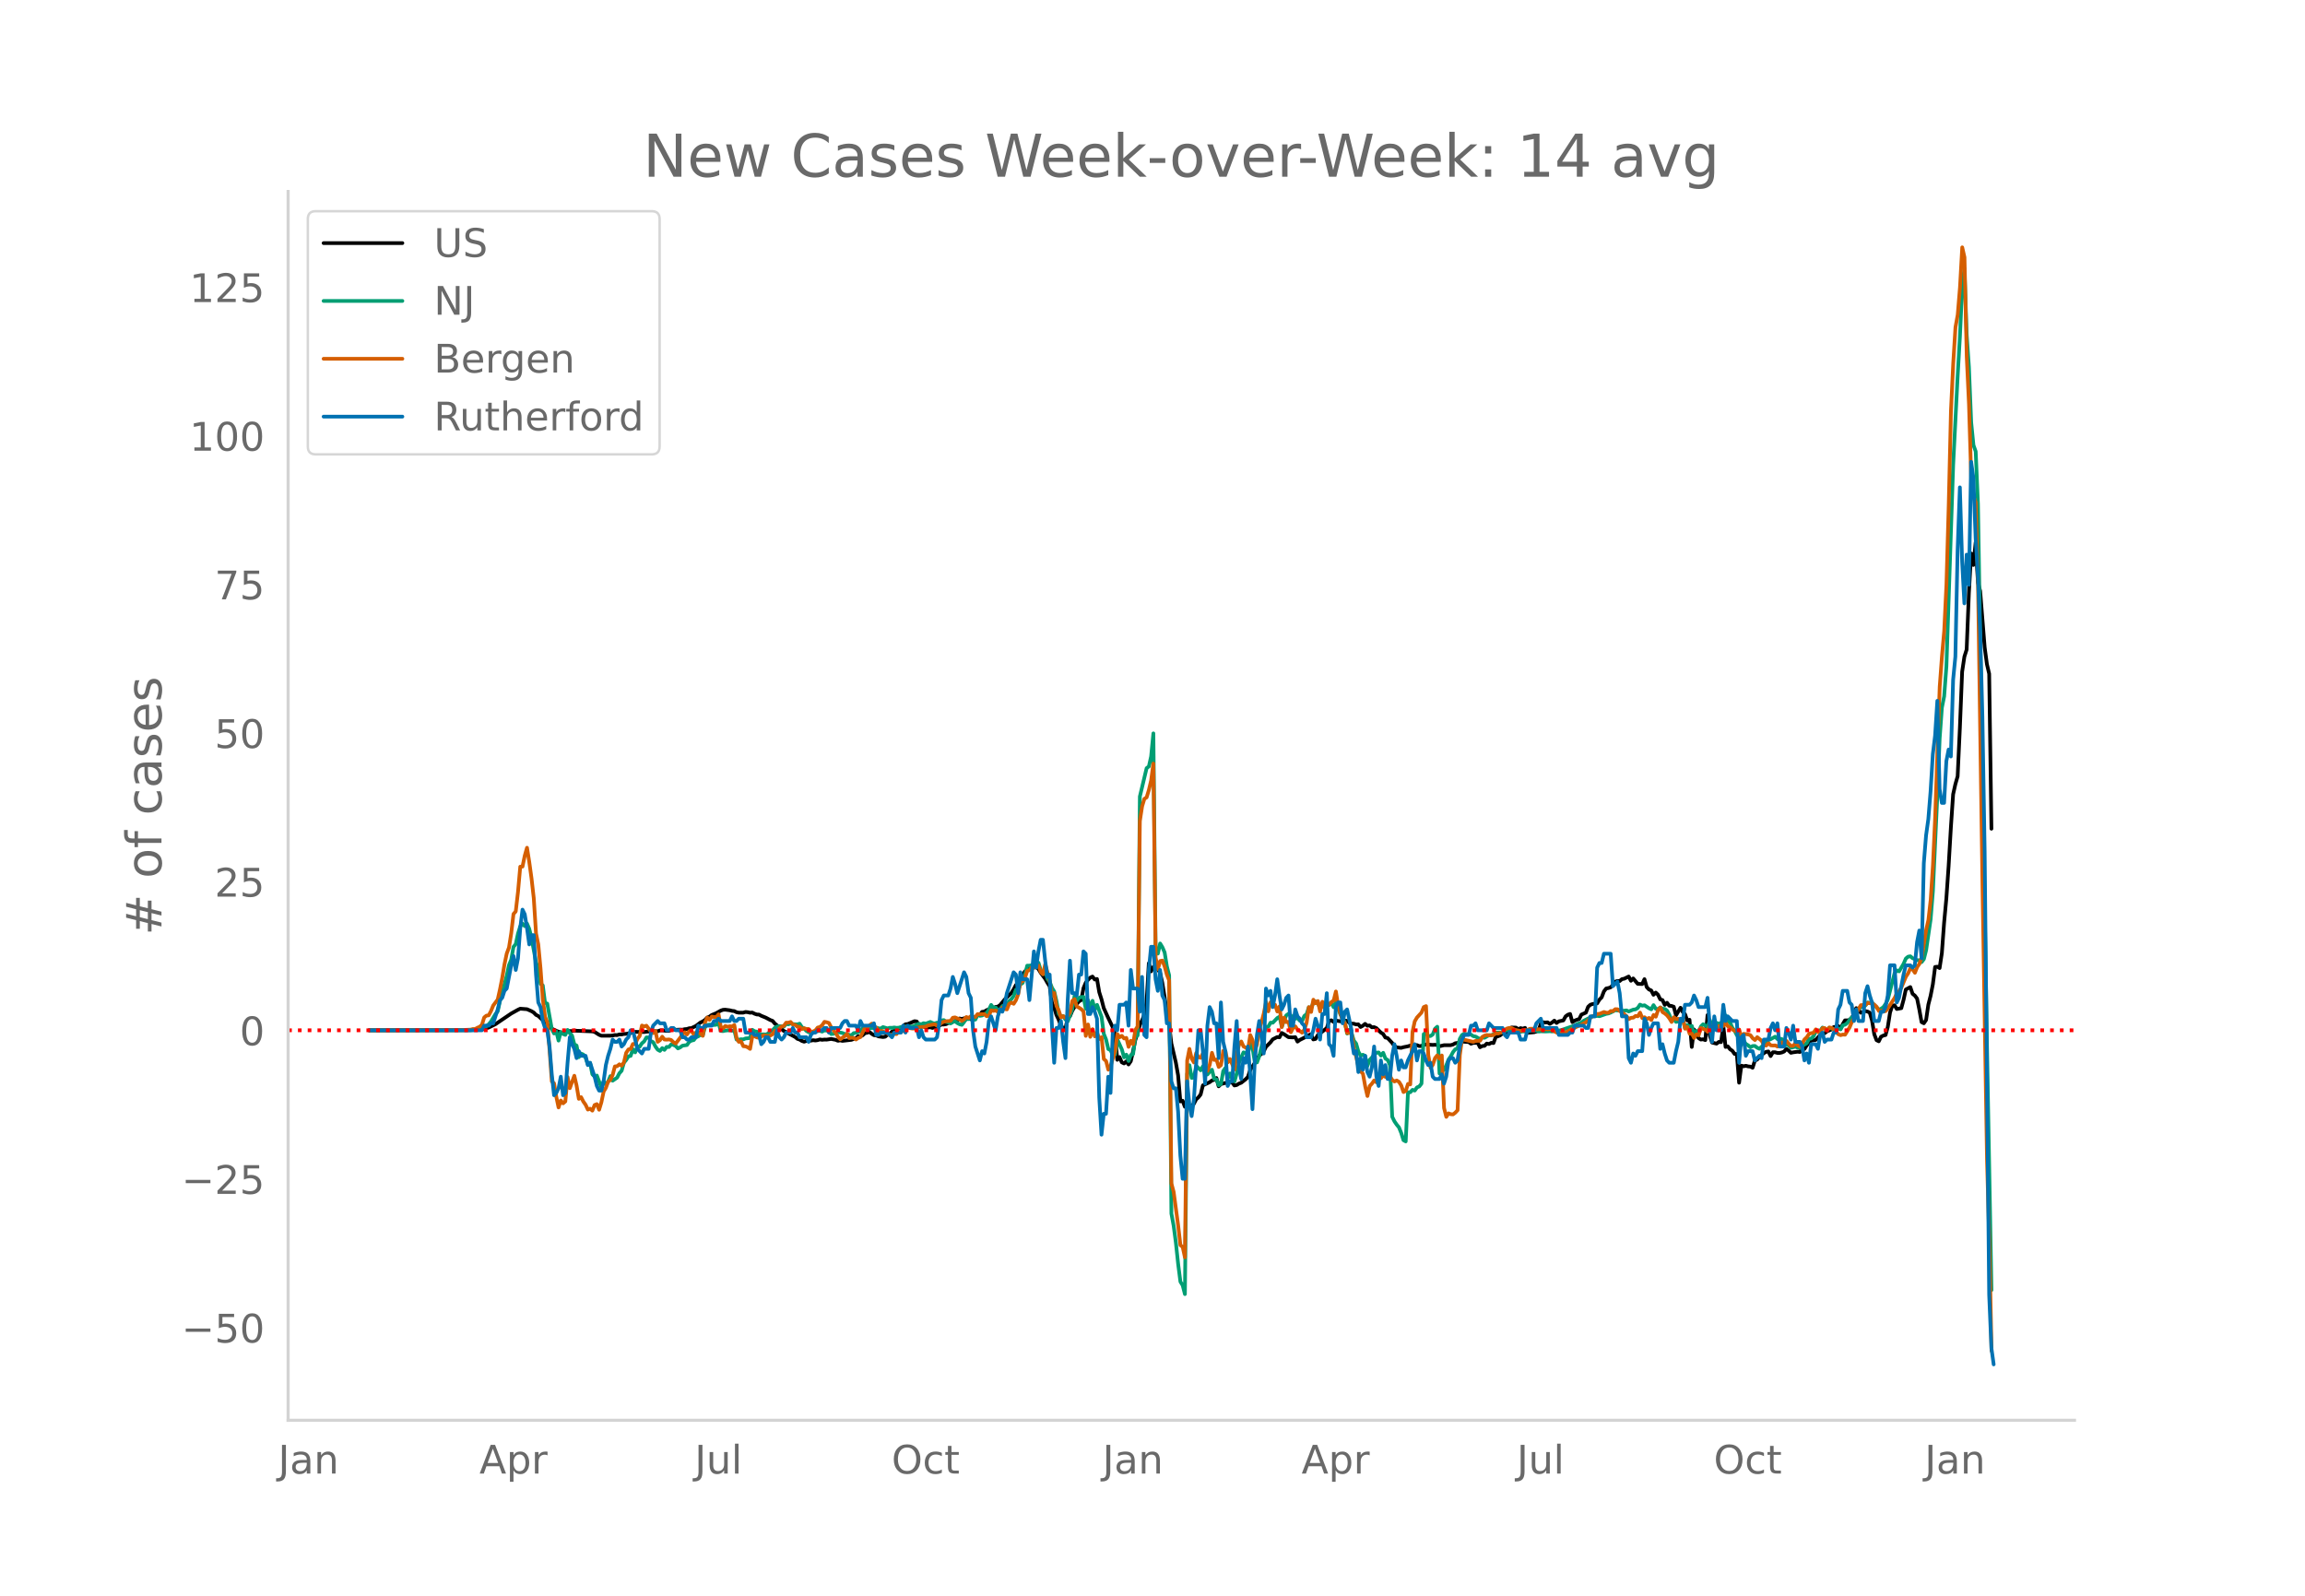 <svg height="864" viewBox="0 0 936 648" width="1248" xmlns="http://www.w3.org/2000/svg" xmlns:xlink="http://www.w3.org/1999/xlink"><defs><style>*{stroke-linecap:butt;stroke-linejoin:round}</style></defs><g id="figure_1"><path d="M0 648h936V0H0z" style="fill:#fff" id="patch_1"/><g id="axes_1"><path d="M117 576.72h725.4V77.76H117z" style="fill:none" id="patch_2"/><path clip-path="url(#pd65e6b595b)" d="m149.973 418.366 41.158-.1 3.659-.154 1.83-.302 1.829-.563 1.829-.897.914-.462 6.403-4.335 2.744-1.529.915-.43 2.743.212 1.83.802.914.555.915.942.915.444 5.487 5.154 1.83.879 1.829.688.915.148.914-.214.915-.493 1.83-.043.914-.147 7.317.29.915.212 1.829 1.165.915.38 3.658-.008.915-.071.914-.196.915.037.915-.286.914.02.915-.208.915-.034 1.829-.373.914-.36.915-.085 3.659.062 1.829-.223.915.074.914-.169 1.83.019.914-.347.915-.027 1.829.21.915-.005.914-.378.915-.252.915.208 1.829-.084.915.047.914-.22.915-.082.914-.302.915-.063 1.83-.884 1.829-1.377.914-.445.915-.606.915-.94.914-.392.915-.663 1.83-.755 1.828-1.036.915-.33.915-.053 1.829.237.915.235.914.098.915.461.914.19 1.83-.018.914-.274.915.095.915.215.914-.074.915.47.915.313.914.042.915.499 1.83.741 1.828.971.915.336.915 1.108 1.829 1.505.915.622.914.886.915.375.915.613 1.829.942.914.485.915.76.915.302.914.553.915.311.915-.302 1.829-.124.915-.185.914.126.915-.145.914-.286.915.153.915-.107.914.03 1.83-.274 1.829.35.915.393.914-.168.915.203 3.658-.425 1.83-.692.914-.787.915.084.915-.463.914-.84.915-.177.915-.335.914.747.915.58.914.075.915.416 1.83.253.914-.119.915-.821.914-.285.915-.988.915-.34.914.222 1.83-.605.914-1.544.915-.697.914-.074 2.744-1.181.915.126.915 1.54 1.829.494.915.317.914.122.915-.125.914.276.915-.368.915-.052 1.829-.985.915.017.914-.157.915-.461 1.83-.443 1.828-.74.915-.657.915.209.914-.28.915.4.915-.37.914.346.915.01.915-.497.914-1.153.915-.11.914-1.24.915-.12.915-.567.914-.346 1.83-.398.914-.598.915-.102.915-.622 1.829-2.244 2.744-2.701.914-1.432.915-1.762.915-.902.914-1.406.915-1.792.915-1.443 1.829-1.789 1.83-.37.914.358.914.819.915 1.514 1.83 2.47.914 1.634.915 1.392.914 6.663.915 2.191.915 2.818.914 1.915.915 2.526.914.815.915.464.915-4.776.914-.43.915-2.174.915-1.587.914-1.25.915-1.013.915-.537.914-4.834.915-2.216.914-1.174.915-.892.915-.437.914 1.205.915-.238.915 5.373.914 2.882.915 3.569 1.83 4.011 1.829 3.815.914 2.716.915 10.477.914-1.11.915 2.108.915.466.914-.838.915 1.257.915-1.315.914-3.974.915-4.644.915-2.837.914-3.268.915-1.865.914-2.317.915-4.913.915-15.962.914 3.292.915-1.804.915.683.914.233.915 1.462.915 4.115.914 5.635.915 6.54.914 4.619.915 7.777 1.83 7.77.914 5.167.915 10.604.914-.284.915 2.466.915-2.152.914 1.643.915.161.915-.867.914-1.785.915-.82.914-1.173.915-3.702 2.744-1.282.915-.693.914-.285.915-.73.915 3.38.914-.917 1.83-.464.914.154.915-.726.914.4.915 1.208.915-.186.914-.566.915-.351 1.83-1.441.914-.941.914-2.789 2.744-4.285.915-1.586.915-.696.914-1.01.915-1.836 1.83-1.83.914-1.221 1.83-.937.914.117.914-1.766.915.479 1.83 1.231 1.829.096.914-.116.915 1.817.915-.678 2.743-1.37.915-.576.915-.37.914 2.116.915-.208.915-1.545 3.658-2.871.915-2.804.914-.36.915.667.915-.525 2.744.404.914-.436.915.13.915.831.914.283.915.046.915.297.914-.043.915 1.086.914-.518.915-.768.915.78.914-.141.915.752.915-.059.914.396 1.83 1.81.914.563.915 1.448.914.212 1.83 1.956.914 1.287.915.543 1.83.207.914-.272 1.83-.363.914-.282.914-.166.915.128.915-.186.914.404.915-.027.915-.501.914-.117 2.744.178.915-.057.914.087.915.523 1.83-.428 1.829-.007.914-.018.915-.25.915-.515 1.829-.3.915-.388 1.829.137.914.057.915.672.915-.311 1.829-.037.915 1.79.914-.506.915-.067.915-.921.914.176.915-.484.914.095.915-2.512.915-.241.914-.386.915-.83.915.107.914-.014.915-.245.915-2.201 1.829.053.914.695.915-.487.915.22.914-.325.915 2.026 2.744-.252.915-.278.914-.43.915-2.831.915-.505.914.11.915-.081.914.613.915-.55.915-.767.914.958.915-.664 1.83-.376.914-1.634.915-.68.914-.309.915 3.336.914-.6.915-.394.915-.244.914-1.826 1.83-.803.914-2.375.915-.837.915-.283 1.829-.278.914-1.514.915-.91.915-2.418.914-1.194.915-.18.915-.293.914-1.013.915-1.28.915-.297.914.042.915-.78.915-.171 1.829-.893.914 1.73.915-.949 1.83 2.187 1.829.09.914-1.981.915 3.22.915.964.914.401.915 1.759.914-.902.915.863.915 1.884.914.31.915 1.939.915-.855.914 1.194.915.097.915.324.914 3.496 1.83-3.093.914 1.74.915.874.914 2.563.915-.289.915 11.039.914-7.093 1.83 3.482.914.602.915-.105.915.338.914-10.184.915 8.328.914 2.84 1.83.45.914-.707.915.098.915-6.649.914 8.597.915-.216.915 1.15.914.619.915 1.285.914.045.915 11.636.915-6.925.914.262.915-.212.915.255.914.086.915.462.915-2.88.914-.42.915-1.058 1.83-1.591.914-.51.914-.153.915 1.872.915-1.556.914.022.915.251.915.007.914-.188.915-.394.915-1.074.914.69.915.914.914-.199 1.83-.25.914.118.915-1.71.915.485.914-1.435.915-1.086.915-.83 1.829-.318 1.83-2 .914-.538.914-.206.915-.752 1.83-.762.914-.965.915-.12.914-.331.915 1.194.914-1.9.915-1.57.915.014.914-.165.915-.946.915-1.313.914-2.562.915.67.915 1.2.914-.239.915-.44.915.197.914.456.915 3.201.914 5.555.915 2.408.915.47.914-1.852.915-.474.915-.216.914-3.268.915-5.855.915-2.826.914-.15.915 1.53 1.83-.347.914-3.374.914-4.2 1.83-.987.914 2.73.915.718.915 1.219.914 4.468.915 5.087.914.472.915-1.34.915-6.247.914-3.568.915-4.66.915-7.046.914-.112.915.561.915-6.066.914-12.358.915-9.898.914-13.091.915-15.607.915-13.542.914-4.11.915-3.195.915-19.724.914-22.73.915-6.125.915-2.904.914-23.095.915-15.903.915 4.646.914-9.164.915 16.143.914 3.634 1.83 22.84.914 6.837.915 3.914.915 62.912h0" style="fill:none;stroke:#000;stroke-linecap:round;stroke-width:1.5" id="line2d_1"/><path clip-path="url(#pd65e6b595b)" d="m149.973 418.365 41.158-.09 2.744-.23.915-.171.915-.292.914-.584.915-.268.915-.806.914-1.073 1.83-3.072.914-1.089.915-4.196 2.744-10.224.914-4.363.915-2.215.915-5.205.914-1.086.915-4.302.915-2.941.914-1.095.915 1.003.914-1.023.915 2.147.915 3.71 1.829 9.82.915 2.651.914 6.157.915.612.915 7.08.914.319 1.83 10.304.914 1.819.915-.847.914 3.738.915-3.514.915.811.914.387.915-2.02.915 1.328.914.979.915 3.547.914.495.915 4.724.915-1.44.914.368.915 1.301.915 2.71.914-.611.915 4.627.915.932.914-.435 1.83 4.823.914-2.414.915 1.19.914-1.145.915-2.204.915 1.843 1.829-1.24.915-1.781.914-1.01.915-3.262.915-1.11.914-1.486.915-.188.914-2.689.915 1.272.915-2.377.914.082.915-1.388.915-.777.914-1.604.915.022.915 1.47.914.428.915 1.767.914 1.27.915.522.915-1.15.914.721.915-1.217.915.05.914-1.066.915.206.915.466.914.961.915-.423.915-.687 1.829-.266.914-1.28.915-.512.915-.202.914-1.161.915-.371.915-.63.914.284.915-3.39.915-.887.914-.13.915.008.914.14.915-.101.915-.73.914 3.226.915.084.915-.204 1.829-.186.915.24.914-.213.915 3.792.914.052.915-.173.915.06.914-.384 1.83-.165.914-3.34.915.595.915.136.914.834.915.317.915-.054.914.089.915-.423.914-.847.915-.408.915-1.099.914-.493.915-.124 1.83.15.914-1.049.915.148.914-.361.915.273 1.83.123.914-.294.914 1.433.915.488.915.996.914.534.915.198.915-.045.914-.621.915.042.914-.104.915.285.915-.464 1.829.048.915 1.41.914-.097.915-.49.915-.217 1.829.385.915.382.914.146 1.83.45.914-.92.915-.136.914-.274.915-.392.915-1.217.914-.72.915.533.915.224.914-.136.915.046.914-.202.915.313.915.083.914-.59 1.83.542.914-.254.915.02.915-.143.914.152.915-.07.914-.264 1.83-.23 2.744.036.914-.32.915-.504.915-.32.914.25.915-.464.915.185 1.829-.707.914.443.915.206.915-.356.914.422.915-1.338.915-.124.914.722.915.233.915.406.914-.64.915-.252.914.732.915.48.915.247.914-1.158.915-1.497.915.336.914-.563.915.957.915-.213.914-2.054.915.526.914-.128.915-.583.915-.407.914-1.389.915-1.914.915 1.196.914-.175.915 1.109.915-.344.914-1.324.915-.429.914.097.915-1.677.915-.808.914-1.293.915-2.513.915.035.914-2.217.915-.592.915-3.295.914-3.71.915-.018.915-.14 1.829-.959.914-.085.915 2.957.915 1.63.914-1.304.915 3.309.915 1.198.914 2.405.915 1.49.915 3.917.914 5.153.915 1.072.914-.16.915 1.447.915.719 1.829-4.942.915-5.36.914 1.92.915-1.206.915-.3.914-.07.915 4.818.914-3.461.915 3.391.915-3.157.914 3.575.915-1.93 1.83 4.867.914 6.934.915 2.271.914 3.883.915.453.915 2.042.914-.237.915-6.168 1.83 4.052.914 3.227.914-1.095.915 2.58.915-2.44.914-.379.915-6.914.915-.638.914-97.03 2.744-11.513.915-.691.914-4.062.915-9.38.915 88.007.914 1.421.915-4.11.915 1.513.914 2.13.915 5.677.914 3.61.915 96.752.915 4.982.914 6.937.915 8.596.915 7.154.914 1.458.915 3.573.915-89.399.914-3.547.915 5.155.915-.165.914-4.742 1.83 1.818.914-1.662.915 3.236.914.117.915-1.14.915-.79.914 3.714.915.179.915 2.415.914-.54.915-5.219.914-1.299.915 4.431.915-2.176.914 2.29.915.948.915-3.266.914-4.345 1.83-4.172.914.223.915.352.914-4.297.915 1.751.915 5.922.914.132.915-2.561.915-3.902.914-4.899.915-3.017.915-.146.914-1.62.915.005 1.83-1.905.914-.518.914 4.065.915-2.547.915-2.087.914-.625.915.592.915 2.159.914-.837.915-.15.915 1.049.914.07.915-2.02.914-.673.915-2.825.915.392.914-2.26.915-.483.915.582.914 2.231.915-1.338.915.754.914-.926.915.087.914-.93.915 1.874.915-1.954 1.829 4.872.915 1.227.914 2.172.915 4.363.915-1.532.914 1.452.915 2.996.915 1.171.914 3.264.915 1.602.914-.334.915.485.915 4.035.914-2.443 1.83-1.96.914-.966.915-.09.915 1.284.914-1.141.915 2.35.914.57.915 2.02.915 21.034.914 1.858.915 1.332.915 1.11.914 2.262.915 2.945.915.501.914-19.96.915.009.914-.982.915.277.915-1.275.914-.389.915-1.157.915-20.109.914-.528.915 1.319.915-.002.914-.647.915-2.31.914-.827.915 19.011.915-2.337.914.893.915-1.872.915-2.367.914-1.302.915-1.73.915-1.136.914-.363.915-3.872.915-1.588.914-.5.915.23.914-.029.915.196.915.612.914.155 1.83 1.064.914-.72.915.134 1.83-1.068.914.078.914-.443.915-.713 2.744.01 1.83-.982 1.829.05.914.28.915.05 1.83.303.914-.144.914.053 2.744-.482 1.83.154.914.334.915-.097 1.83.071 1.828-.104.915.099 1.83-.354.914-.01.915-.178 5.487-1.872.915-.553 1.83-.662.914-.707 3.659-1.846.914.005.915-.155.914.142 2.744-.965.915-.161.915-.363 1.829-.94.915.101.914-.173.915.365 1.83-.229.914.439 1.83-.752.914-.11.914-.56.915-1.366.915.44.914-.166 1.83 1.2.914.429.915-1.688.914 1.482.915.126.915-.654.914.543.915.04.915.69.914 1.643.915 2.425.915-.573.914 1.085.915-.153.914-.348.915-.62.915 3.791.914-1.398.915.606.915-.239.914 3.514.915-1.512.915.707.914-2.48.915-.912 1.83 1.081.914-2.743.914 2.704.915-.505.915-1.1.914.359.915-.385.915.709.914-3.69.915 2.21.915.727.914 2.071.915 1.233.914 1.81.915.112.915 3.808.914-1.687.915 1.306.915.53.914.831.915-.547.915-.018.914.713.915.429.914-.862 1.83-1.196.914-1.51.915-.335 1.83-1.007.914.974.915-.15.914.15.915 1.71.915.533.914.318.915.961 1.83-.425.914.398.914.171.915-.909 1.83-1.029.914-1.794.915-.167.914-.904.915-1.874.914-.126.915-.284.915-1.26 1.829 1.039.915-.942 1.829.631.915-.027.914-.305.915.346.914-1.623.915-.282.915-.673.914-1.228.915-1.034.915-.585.914-2.157 1.83-1.411 1.829-.66.915-1.266.914.155.915-.115.914 1.031 1.83 1.849.914-.365.915-.653.915-1.3.914-1.866 2.744-10.66.915-1.1.914.392 1.83-3.081.914-2.126.915-.76.915-.153.914.792.915.319.915.483.914.01.915.747.914-1.211.915-3.643 1.83-12.554.914-11.352 1.83-39.39.914-22.629.915-12.558.914-4.557.915-12.218 2.744-81.801 1.83-36.214.914-15.911.914-19.965.915-7.562.915 26.812.914 13.216.915 22.383.915 9.226.914 2.57.915 21.25 3.658 219.606 1.83 99.7h0" style="fill:none;stroke:#009e73;stroke-linecap:round;stroke-width:1.5" id="line2d_2"/><path clip-path="url(#pd65e6b595b)" d="m149.973 418.365 37.5-.093 3.658-.166.915-.259h.915l.914-.518.915-.388.915-.814.914-2.979.915-.74.915-.11.914-1.721.915-2.257 1.83-2.46.914-4.107.914-4.643.915-5.532.915-4.365.914-2.46.915-5.81.915-7.806.914-1.036.915-7.9.915-10.266.914-.037.915-4.421.914-3.238.915 5.79.915 6.642.914 8.065.915 14.3.915 4.458.914 9.768.915 12.431.915 7.14.914 2.332.915 11.08.914 12.857.915.777.915 5.513.914 4.31.915-2.812.915 1.147.914-.777.915-9.897.915 4.514 1.829-5.05.914 3.996.915 5.383.915-.684.914 1.794.915 1.295.915 1.96.914-.37.915.796.915-2.275.914-.37.915 2.294.915-3.016.914-4.347.915-1.535.914-2.48.915-.74.915-2.015.914-3.46.915-.11.915-.76.914.574.915-1.332.915-3.885.914-1.387.915-.24.914-1.98.915.056.915-2.11.914-1.202.915-4.236.915.37.914-.314 1.83 2.423.914.573.915-.85.914 4.402.915-.647.915-1.425.914 1.147.915.056.915-.093.914.24.915.926.915.48 1.829-2.367.915-1.314.914-.906.915.925.914-1.332.915-.074.915 1.369.914-.777.915-.019.915.463.914.925.915-5.402.915-2.035.914.944.915-1.332.914.185.915.037.915-1.129.914 5.088.915.61.915-.962.914.315.915-.222.915.11.914-.61.915 5.346.914 1.499.915-.148.915 1.924.914.074.915.388.915.63.914-5.162.915.018.915.481.914.13 1.83-1 1.829.37.914-.277.915-.5.915-1.331.914-.185 1.83-1.628.914-.259.915-1.313.915.018.914-.296.915 1.055.914.11.915.778.915.037.914.887.915-.333.915.315h.914l.915 1.128.915-.11.914-.445.915-1.147.914-.24.915-.721.915-1.37.914.167.915.296.915 1.776 1.829 2.312.915 1.499.914 1.036 1.83-1.258.914-.98.915 1.738.914-.13.915.093.915.63.914-.648.915-.352 1.83-3.829.914.277.915-1.128.914-.758.915.999.914.665.915 1.388.915-.074.914.092.915.537.915.296.914.85 1.83-.647.914.13.915-1.092.914.074.915-.277.915-1.61.914.167.915.333.915.148.914.018.915-.407 2.744-.277.915-.111.914-.481 1.83-.333.914-.13.915.574.914-.388.915-.796.915-.425.914-.204 1.83-.148.914-1.276.915-.148 1.83.832.914.61.914-.628.915-.962.915.388.914-.721.915.222.915.092.914-1.147.915.074.914-.11.915.036.915.833.914-.185.915-2.202.915.222.914-.148.915.537.915-.555.914-1.221.915.629.914.166.915-2.257.915-.554.914.536.915-1.461.915-2.387.914-5.032.915-.333.915-1.313.914-2.793.915-.37.915-1.147.914.24.915-1.22.914.277.915 2.682.915.888.914-4.125 1.83 6.881.914 6.087.915-1.258.915 5.29.914 1.776.915 2.886.914-.555.915.759.915-.925.914-1.443.915-4.551.915-.758.914 2.996.915.481.915.61.914.926.915 9.915.914-4.624.915 5.013.915-3.108.914 2.923.915-1.517.915 2.608.914-.758.915 8.86.915.796.914 3.534.915-1.499 1.83-6.049.914-6.919.914 1.314.915-.592.915 1.073.914-.24.915 3.644.915-2.46.914 1.387.915-5.79.915-1.388.914-83.486.915-5.938.914-3.034.915-.592.915-2.997.914-3.848.915-6.9.915 78.769.914 4.773.915-3.33.915-.204.914 2.387.915 3.367.914 2.312.915 82.432.915 3.46 1.829 13.614.915 7.992.914.721.915 4.237.915-79.898.914-4.754.915 3.959.915 1.554.914-3.83.915 1.684.914.259.915-1.813.915 5.346.914 1.776.915-2.497.915-4.847.914 2.904.915-.185.915 3.016.914-.74.915-5.79.914.296.915 4.384.915-1.37 1.829 4.256.915-6.438.914-3.57.915-1.37.915 2.017.914.481.915.722.914-5.828.915 1.998.915 4.163.914-2.35.915-6.327.915-2.7.914-3.57.915-4.625.915 3.773.914-3.681.915 1.258.915-.24.914 2.737.915-2.072.914 8.399.915-3.866.915 1.868.914-.13.915 4.237.915-1.795.914-.591.915 1.368.915.5.914.684.915-1.239.914-2.775.915-6.364.915 1.961.914-4.976.915 1.461.915-.924.914 4.236.915-3.94.915 2.46.914-2.257.915 1.073.914-1.147.915-.592.915-3.718.914 5.679.915 3.404.915 2.682.914 1.129.915 3.977.915-.056.914.278.915 6.05.915 3.366.914 4.07.915 1.868.914.925.915 5.106.915 3.977.914-4.051.915-.98.915-1.296.914.759.915-1.758.915.093.914-1.202.915.684.914-.777.915.536.915 1.443.914.648.915-.407.915.555.914 1.461.915 2.683.915-.463.914-2.849.915.222.914-21.385.915-4.254.915-1.554 1.829-1.998.915-2.239.914-.388.915 19.868.915 5.198.914-1.202.915-2.757.914-1.11.915 1.425.915-1.37.914 21.33.915 3.59.915-1.407.914.352.915.055.915-.703.914-.98.915-22.366.915-6.752.914.5 3.659.85.914-.388 1.83-.055.914-1.554.915-.555.915-.24.914.184 1.83-.166.914-.796.915.222 1.829-.684.915-.925.914-.481.915-.24.915.055.914.518.915.333 1.83.37 1.828-.426.915.13.915-.592 1.829-.056.915.26 2.744-.056.914-.093.915.167.914-.13.915.278.915.666.914.5.915.073.915.24.914-.37.915-.036 2.744-1.443 2.744-1.332.914-.37 1.83-.962.914-.814.915-1.036.915-.703.914-.13.915-.684.914-.055 1.83-.74.914.296.915.018.915-.721.914.055.915-.795.915.037.914.74.915.48 1.83 1.592.914 1.202.914-.555.915-.055.915-.685.914.13.915-1.499.915 2.257.914-.37.915.722.915-.444.914.87.915-2.073.914.703.915-2.682.915-1.055.914 1.887.915.537.915.777.914 1.165.915 1.517.915-1.942.914.703.915-.037.914.925.915-1.092.915 4.144.914-.666.915 2.72.915-.02.914 1.758.915-1.48.915.389.914-2.942 1.83.666.914.851.915-2.848.914 1.405h.915l.915-.665.914-.074.915-.555.915.388.914-1.295.915 1.425.915.443.914.851 1.83 1.018.914-.999.915 3.163.914-1.424 1.83.259.914.296.915 1.24.915.72.914-1.165 1.83 1.499.914 1.813.915.11.914-.998.915.888.915.092.914-.055.915.462.915-.943.914-.703.915.259.915-.888.914 1.165.915.851.914-.037.915-1.128.915.98.914.537.915-1.388.915-1.61.914-.85.915-1.406.915-.278.914-.13.915-1.405.914 1.128.915-.185.915-1.443h.914l.915.962.915-1.22.914.147.915.592 1.83 1.998.914.37.914-.24.915.055 1.83-2.96.914-2.22 1.83-3.44.914-1.832.915-1.535 1.829-.13.915-.758 1.829.148.914.536.915.87.915 1.683.914-.148.915.333.915-.13.914-1.146 2.744-4.2.915-1.868.914-.832.915-1.554 1.83-4.366.914-1.387.915-2.072.914.5.915 1.368.915-2.33.914-1.296.915-2.645 1.83-11.192.914-4.051.914-8.121.915-13.875.915-19.812 1.829-52.797.915-12.375.914-10.304.915-19.036.914-31.91.915-38.534.915-19.11.914-14.744.915-5.05.915-11.136.914-16.261.915 4.051.915 40.365.914 19.369.915 30.135.915 7.27.914 2.368.915 32.41 1.83 123.518 1.828 110.92.915 32.633.915 45.082h0" style="fill:none;stroke:#d55e00;stroke-linecap:round;stroke-width:1.5" id="line2d_3"/><path clip-path="url(#pd65e6b595b)" d="M149.973 418.365h45.732l.914-1.884h1.83l.914-.943h.915l1.83-5.653.914-3.769.914-.942.915-2.826.915-.942 1.829-9.422.915-3.77.914 5.654.915-4.71.915-12.25.914-7.537.915 1.885.914 5.653.915 6.595.915-3.769h.914l.915 16.017.915 11.307.914 1.884.915 5.653.915 2.827.914.942.915 6.595.914 11.307.915 8.48.915-.943.914-1.884.915-4.711.915 7.537.914-.942.915-12.248.915-10.364.914 2.826.915 1.884.914 3.77.915-2.827.915 1.884h1.829l.915 3.769.914-.942 1.83 5.653.914 3.768.915 1.885h.915l.914-3.769.915-6.595.914-3.769.915-2.827.915-3.768.914.942h.915l.915-.942.914 2.826.915-.942.915-1.884.914-.942.915-2.827h.914l1.83 7.537 1.829 1.885.915-1.885h1.829l.915-6.595.914-2.826 1.83-1.885.914.942h1.83l.914 2.827h.915l.914-.942h.915l.915.942h1.829l.915 2.827h.914l.915.942h.914l.915-.942h1.83l.914-4.711.915.942h.914l.915-.942h2.744l.914-1.885h.915l.915-.942.914.942h3.659l.915-1.884.914 1.884h.915l.914-.942h1.83l.914 5.653h2.744l.915.942h1.83l.914 3.77.915-.943.914-1.884h.915l.914 1.884h1.83l.914-4.711.915 2.827.915.942.914-.942.915-1.885h1.83l.914-1.884.914 1.884h.915l.915 1.885h2.744l.914 1.884.915-2.827.915-.942h.914l.915-.942h1.83l.914-.942h.914l.915 1.884.915-1.884h3.658l.915-1.885.915-.942h.914l.915 1.885h2.744l.914 1.884.915-3.769.915 1.885h3.658l.915-.943.914 4.711h.915l.915-.942h2.744l1.829 1.885.915-1.885h2.743l.915-2.826.915 2.826.914-2.826.915.942h2.744l.915 3.769.914-2.827.915 2.827.915.942h3.658l.915-.942.914-5.654.915-9.422.915-1.884h1.829l.915-2.826.914-4.711.915 2.826.914 3.769 2.744-8.48.915 1.885.915 6.595.914 1.884.915 13.19.915 6.596 1.829 5.653.914-3.768.915.942.915-4.711.914-8.48.915-1.884 1.83 5.653.914-5.653.915-2.827.914.942.915-2.826.914-4.711 2.744-8.48.915.942.915 7.538.914-8.48.915 2.827h1.83l.914 8.48 1.83-19.786.914 6.595.914-6.595.915-4.711h.915l.914 8.48.915 6.595.915-.943.914 20.729.915 15.075.915-14.133h.914l.915-2.827.914 8.48.915 6.595.915-23.555.914-16.017.915 13.19h.915l.914.943.915-8.48h.915l.914-9.421.915.942.914 24.497h.915l.915-2.827.914 1.884.915 2.827.915 32.034.914 15.075.915-8.48h.915l.914-15.074.915 6.595.915-24.497.914-2.826.915 1.884.914-10.364h1.83l.914-.942.915 9.422.915-22.613.914 7.538h1.83l.914 9.421.915-14.132.914 23.554.915.943.915-27.324.914-9.422h.915l.915 13.19.914 4.712.915-8.48.915 10.364.914 1.884.915 9.422h.914l.915 23.555.915 2.827h.914l.915 9.422.915 17.901.914 9.422h.915l.915-39.572.914 9.422.915 4.71.915-6.594 1.829-28.266h.914l.915 8.48.915 13.19.914-23.554.915-7.538.915 1.884.914 4.711h.915l.915 14.133.914-22.612.915 16.017.914 3.769.915 14.132.915-1.884h.914l.915-14.133.915-10.364.914 18.844.915 4.71.915-8.479.914 1.885.915-6.596.914 11.307.915 14.132.915-18.843.914-11.307.915-5.653 1.83 13.19.914-26.38.915 2.826.914-1.884.915 6.595.915-4.71.914-6.596.915 6.595.914 5.653.915-1.884.915-2.827.914-.942.915 12.249h.915l.914-6.596.915 2.827.915.942.914 1.884.915.943.914 4.71h1.83l.914-2.826.915-4.711.915 2.827.914 5.653.915-10.364h.915l.914-8.48.915 20.728.914.942.915 3.769.915-19.786.914-1.884h.915l.915 8.48.914-4.712.915-.942 1.83 8.48v3.769l.914 5.653.915-.942.914 8.48.915-5.654.914 4.711.915-5.653.915 6.595.914 1.885.915-3.77.915-8.479.914 12.249.915 3.768.915-10.364.914 5.654.915-3.77.914 5.654h.915l.915-9.422.914-4.71.915 4.71.915 5.653.914-3.769.915 2.827h.915l.914-2.827 1.83-3.768.914-2.827.915 6.595.914-3.768h.915l.915.942.914 2.826.915 1.885.915-.942.914 5.653.915.942h1.83l.914-1.884.914 3.768.915-2.826.915-6.596.914-.942h.915l.915 1.885.914-.943.915-5.653.915-2.826.914-1.885h1.83l.914-3.768h.915l.914-.943.915 2.827h3.659l.914-2.827 1.83 1.885h3.658l.915 2.826.914.943.915-1.885h3.658l.915 2.827h1.83l.914-3.77h2.744l.915-2.826 1.829-1.884.915 3.769h5.487l.915 2.826h3.659l.914-.942h.915l.914-2.826h3.659l.915.942h.914l.915-4.711h1.83l.914-19.786.914-1.885h.915l.915-3.768h2.744l.914 13.19 1.83-1.884.914 4.71.915 9.423h1.83l.914 16.96.914 1.884.915-3.77.915.943.914-1.884h1.83l.914-13.191.915 1.884.915 4.711.914-2.826.915-1.885h1.83l.914 10.364.914-1.884.915 3.769.915 2.826.914.943h1.83l.914-4.711.915-3.77.914-9.421.915.942.915-6.595h1.829l.915-.942.914-2.827.915 1.884.915 2.827h2.744l.914-3.769.915 11.307.914 6.595.915-10.364.915 5.653h1.829l.915-10.364.914 6.595.915-1.884 1.83 1.884h1.828l.915 16.96.915-10.364.914-.943.915 8.48.915-1.884h1.829l.915 3.768 1.829-1.884.914.942.915-7.537h1.83l.914-4.711.915-1.885.914 2.827.915-2.827.915 9.422h1.829l.915-7.537.914 1.884.915 2.827.914-5.653.915 6.595h1.83l.914 1.884.915 5.653.914-2.826.915 3.769.915-7.538h1.829l.914 1.884.915-5.653.915-.942.914 3.769.915-.942h1.83l.914-2.827h.915l.914-9.422.915-1.884.914-5.653h1.83l.914 4.71.915.943.915 6.595.914-4.71.915 4.71h1.83l.914-11.306.915-2.827.914 3.77.915 2.826.914 7.537h1.83l.914-3.769h.915l.915-1.884.914-4.71.915-12.25h1.83l.914 15.076.914-1.885 1.83-9.422.914-3.768h1.83l.914.942.915-.942.915-9.422.914-4.711.915 11.306.914-38.63.915-11.306.915-6.595.914-11.306.915-15.075.915-7.538.914-14.133.915 35.803.915 5.654h.914l.915-16.96.914-4.71.915 2.826.915-31.092.914-9.422.915-43.341.915-25.439.914 30.15.915 16.96.915-19.787.914 12.249.915-49.936.915 6.595.914 24.497.915 15.075.914 22.613.915 34.86.915 54.647 1.829 179.958.915 21.67.914 6.596h0" style="fill:none;stroke:#0072b2;stroke-linecap:round;stroke-width:1.5" id="line2d_4"/><path clip-path="url(#pd65e6b595b)" d="M117 418.365h725.4" style="fill:none;stroke:red;stroke-dasharray:1.5,2.475;stroke-dashoffset:0;stroke-width:1.5" id="line2d_5"/><path d="M117 576.72V77.76" style="fill:none;stroke:#d3d3d3;stroke-linecap:square;stroke-linejoin:miter;stroke-width:1.25" id="patch_3"/><path d="M117 576.72h725.4" style="fill:none;stroke:#d3d3d3;stroke-linecap:square;stroke-linejoin:miter;stroke-width:1.25" id="patch_4"/><g id="matplotlib.axis_1"><g id="xtick_1"><g style="fill:#696969" transform="matrix(.16 0 0 -.16 112.945 598.378)" id="text_1"><defs><path d="M9.813 72.906h9.859V5.078q0-13.187-5-19.14-5-5.954-16.094-5.954h-3.75v8.297h3.078q6.531 0 9.219 3.672Q9.813-4.39 9.813 5.078z" id="DejaVuSans-74"/><path d="M34.281 27.484q-10.89 0-15.093-2.484-4.204-2.484-4.204-8.5 0-4.781 3.157-7.594 3.156-2.797 8.562-2.797 7.485 0 12 5.297 4.516 5.297 4.516 14.078v2zm17.922 3.72V0H43.22v8.297Q40.14 3.328 35.547.953q-4.594-2.375-11.234-2.375-8.391 0-13.36 4.719Q6 8.016 6 15.922q0 9.219 6.172 13.906 6.187 4.688 18.437 4.688h12.61v.89q0 6.203-4.078 9.594-4.078 3.39-11.453 3.39-4.688 0-9.141-1.124-4.438-1.125-8.531-3.375v8.312q4.921 1.906 9.562 2.844 4.64.953 9.031.953 11.875 0 17.735-6.156 5.86-6.14 5.86-18.64z" id="DejaVuSans-97"/><path d="M54.89 33.016V0h-8.984v32.719q0 7.765-3.031 11.61-3.031 3.858-9.078 3.858-7.281 0-11.484-4.64-4.204-4.625-4.204-12.64V0H9.08v54.688h9.03v-8.5q3.235 4.937 7.594 7.374Q30.078 56 35.797 56q9.422 0 14.25-5.828 4.844-5.828 4.844-17.156z" id="DejaVuSans-110"/></defs><use xlink:href="#DejaVuSans-74"/><use x="29.492" xlink:href="#DejaVuSans-97"/><use x="90.771" xlink:href="#DejaVuSans-110"/></g></g><g id="xtick_2"><g style="fill:#696969" transform="matrix(.16 0 0 -.16 194.67 598.378)" id="text_2"><defs><path d="M34.188 63.188 20.797 26.906h26.812zm-5.579 9.718h11.188L67.578 0h-10.25l-6.64 18.703h-32.86L11.188 0H.78z" id="DejaVuSans-65"/><path d="M18.11 8.203v-29H9.077v75.484h9.031v-8.296q2.844 4.875 7.157 7.234Q29.594 56 35.594 56q9.968 0 16.187-7.906 6.235-7.907 6.235-20.797T51.78 6.484q-6.218-7.906-16.187-7.906-6 0-10.328 2.375-4.313 2.375-7.157 7.25zm30.578 19.094q0 9.906-4.079 15.547-4.078 5.64-11.203 5.64-7.14 0-11.218-5.64-4.079-5.64-4.079-15.547 0-9.906 4.078-15.547 4.079-5.64 11.22-5.64 7.124 0 11.202 5.64t4.078 15.547z" id="DejaVuSans-112"/><path d="M41.11 46.297q-1.516.875-3.297 1.281Q36.03 48 33.89 48q-7.625 0-11.703-4.953-4.079-4.953-4.079-14.234V0H9.08v54.688h9.03v-8.5q2.844 4.984 7.375 7.39Q30.031 56 36.531 56q.922 0 2.047-.125 1.125-.11 2.484-.36z" id="DejaVuSans-114"/></defs><use xlink:href="#DejaVuSans-65"/><use x="68.408" xlink:href="#DejaVuSans-112"/><use x="131.885" xlink:href="#DejaVuSans-114"/></g></g><g id="xtick_3"><g style="fill:#696969" transform="matrix(.16 0 0 -.16 282.09 598.378)" id="text_3"><defs><path d="M8.5 21.578v33.11h8.984V21.922q0-7.766 3.016-11.656 3.031-3.875 9.094-3.875 7.265 0 11.484 4.64 4.234 4.64 4.234 12.656v31h8.985V0h-8.984v8.406Q42.047 3.422 37.718 1q-4.313-2.422-10.032-2.422-9.421 0-14.312 5.86Q8.5 10.296 8.5 21.578zM31.11 56z" id="DejaVuSans-117"/><path d="M9.422 75.984h8.984V0H9.422z" id="DejaVuSans-108"/></defs><use xlink:href="#DejaVuSans-74"/><use x="29.492" xlink:href="#DejaVuSans-117"/><use x="92.871" xlink:href="#DejaVuSans-108"/></g></g><g id="xtick_4"><g style="fill:#696969" transform="matrix(.16 0 0 -.16 362.056 598.378)" id="text_4"><defs><path d="M39.406 66.219q-10.75 0-17.078-8.016-6.312-8-6.312-21.828 0-13.766 6.312-21.781 6.328-8 17.078-8 10.735 0 17.016 8 6.281 8.015 6.281 21.781 0 13.828-6.281 21.828-6.281 8.016-17.016 8.016zm0 8q15.328 0 24.5-10.281 9.188-10.282 9.188-27.563 0-17.234-9.188-27.516-9.172-10.28-24.5-10.28-15.375 0-24.593 10.25-9.204 10.265-9.204 27.546t9.204 27.563q9.218 10.28 24.593 10.28z" id="DejaVuSans-79"/><path d="M48.781 52.594v-8.407q-3.812 2.11-7.64 3.157-3.828 1.047-7.735 1.047-8.75 0-13.593-5.547-4.829-5.532-4.829-15.547 0-10.016 4.829-15.563 4.843-5.53 13.593-5.53 3.907 0 7.735 1.046 3.828 1.047 7.64 3.156V2.094Q45.016.344 40.984-.531q-4.015-.89-8.562-.89-12.36 0-19.64 7.765-7.266 7.765-7.266 20.953 0 13.375 7.343 21.031Q20.22 56 33.016 56q4.14 0 8.093-.86 3.953-.843 7.672-2.546z" id="DejaVuSans-99"/><path d="M18.313 70.219V54.688h18.5v-6.985h-18.5V18.016q0-6.688 1.828-8.594 1.828-1.906 7.453-1.906h9.218V0h-9.218q-10.407 0-14.36 3.875-3.953 3.89-3.953 14.14v29.688H2.687v6.984h6.594V70.22z" id="DejaVuSans-116"/></defs><use xlink:href="#DejaVuSans-79"/><use x="78.711" xlink:href="#DejaVuSans-99"/><use x="133.691" xlink:href="#DejaVuSans-116"/></g></g><g id="xtick_5"><g style="fill:#696969" transform="matrix(.16 0 0 -.16 447.703 598.378)" id="text_5"><use xlink:href="#DejaVuSans-74"/><use x="29.492" xlink:href="#DejaVuSans-97"/><use x="90.771" xlink:href="#DejaVuSans-110"/></g></g><g id="xtick_6"><g style="fill:#696969" transform="matrix(.16 0 0 -.16 528.513 598.378)" id="text_6"><use xlink:href="#DejaVuSans-65"/><use x="68.408" xlink:href="#DejaVuSans-112"/><use x="131.885" xlink:href="#DejaVuSans-114"/></g></g><g id="xtick_7"><g style="fill:#696969" transform="matrix(.16 0 0 -.16 615.932 598.378)" id="text_7"><use xlink:href="#DejaVuSans-74"/><use x="29.492" xlink:href="#DejaVuSans-117"/><use x="92.871" xlink:href="#DejaVuSans-108"/></g></g><g id="xtick_8"><g style="fill:#696969" transform="matrix(.16 0 0 -.16 695.9 598.378)" id="text_8"><use xlink:href="#DejaVuSans-79"/><use x="78.711" xlink:href="#DejaVuSans-99"/><use x="133.691" xlink:href="#DejaVuSans-116"/></g></g><g id="xtick_9"><g style="fill:#696969" transform="matrix(.16 0 0 -.16 781.546 598.378)" id="text_9"><use xlink:href="#DejaVuSans-74"/><use x="29.492" xlink:href="#DejaVuSans-97"/><use x="90.771" xlink:href="#DejaVuSans-110"/></g></g></g><g id="matplotlib.axis_2"><g id="ytick_1"><g style="fill:#696969" transform="matrix(.16 0 0 -.16 73.733 545.158)" id="text_10"><defs><path d="M10.594 35.5h62.593v-8.297H10.594z" id="DejaVuSans-8722"/><path d="M10.797 72.906h38.719v-8.312H19.828v-17.86q2.14.735 4.281 1.094 2.157.36 4.313.36 12.203 0 19.328-6.688 7.14-6.688 7.14-18.11 0-11.765-7.328-18.296-7.328-6.516-20.656-6.516-4.593 0-9.36.781-4.75.782-9.827 2.344v9.922q4.39-2.39 9.078-3.563 4.687-1.171 9.906-1.171 8.453 0 13.375 4.437 4.938 4.438 4.938 12.063 0 7.609-4.938 12.047-4.922 4.453-13.375 4.453-3.953 0-7.89-.875-3.922-.875-8.016-2.735z" id="DejaVuSans-53"/><path d="M31.781 66.406q-7.61 0-11.453-7.5Q16.5 51.422 16.5 36.375q0-14.984 3.828-22.484 3.844-7.5 11.453-7.5 7.672 0 11.5 7.5 3.844 7.5 3.844 22.484 0 15.047-3.844 22.531-3.828 7.5-11.5 7.5zm0 7.813q12.266 0 18.735-9.703 6.468-9.688 6.468-28.141 0-18.406-6.468-28.11-6.47-9.687-18.735-9.687-12.25 0-18.718 9.688-6.47 9.703-6.47 28.109 0 18.453 6.47 28.14Q19.53 74.22 31.78 74.22z" id="DejaVuSans-48"/></defs><use xlink:href="#DejaVuSans-8722"/><use x="83.789" xlink:href="#DejaVuSans-53"/><use x="147.412" xlink:href="#DejaVuSans-48"/></g></g><g id="ytick_2"><g style="fill:#696969" transform="matrix(.16 0 0 -.16 73.733 484.8)" id="text_11"><defs><path d="M19.188 8.297h34.421V0H7.33v8.297q5.609 5.812 15.296 15.594 9.703 9.797 12.188 12.64 4.734 5.313 6.609 9 1.89 3.688 1.89 7.25 0 5.813-4.078 9.469-4.078 3.672-10.625 3.672-4.64 0-9.797-1.61-5.14-1.609-11-4.89v9.969Q13.767 71.78 18.938 73q5.188 1.219 9.485 1.219 11.328 0 18.062-5.672 6.735-5.656 6.735-15.125 0-4.5-1.688-8.531-1.672-4.016-6.125-9.485-1.218-1.422-7.765-8.187-6.532-6.766-18.453-18.922z" id="DejaVuSans-50"/></defs><use xlink:href="#DejaVuSans-8722"/><use x="83.789" xlink:href="#DejaVuSans-50"/><use x="147.412" xlink:href="#DejaVuSans-53"/></g></g><g id="ytick_3"><use xlink:href="#DejaVuSans-48" style="fill:#696969" transform="matrix(.16 0 0 -.16 97.32 424.444)" id="text_12"/></g><g id="ytick_4"><g style="fill:#696969" transform="matrix(.16 0 0 -.16 87.14 364.087)" id="text_13"><use xlink:href="#DejaVuSans-50"/><use x="63.623" xlink:href="#DejaVuSans-53"/></g></g><g id="ytick_5"><g style="fill:#696969" transform="matrix(.16 0 0 -.16 87.14 303.73)" id="text_14"><use xlink:href="#DejaVuSans-53"/><use x="63.623" xlink:href="#DejaVuSans-48"/></g></g><g id="ytick_6"><g style="fill:#696969" transform="matrix(.16 0 0 -.16 87.14 243.373)" id="text_15"><defs><path d="M8.203 72.906h46.875v-4.203L28.61 0H18.312L43.22 64.594H8.203z" id="DejaVuSans-55"/></defs><use xlink:href="#DejaVuSans-55"/><use x="63.623" xlink:href="#DejaVuSans-53"/></g></g><g id="ytick_7"><g style="fill:#696969" transform="matrix(.16 0 0 -.16 76.96 183.016)" id="text_16"><defs><path d="M12.406 8.297h16.11v55.625l-17.532-3.516v8.985l17.438 3.515h9.86V8.296H54.39V0H12.406z" id="DejaVuSans-49"/></defs><use xlink:href="#DejaVuSans-49"/><use x="63.623" xlink:href="#DejaVuSans-48"/><use x="127.246" xlink:href="#DejaVuSans-48"/></g></g><g id="ytick_8"><g style="fill:#696969" transform="matrix(.16 0 0 -.16 76.96 122.659)" id="text_17"><use xlink:href="#DejaVuSans-49"/><use x="63.623" xlink:href="#DejaVuSans-50"/><use x="127.246" xlink:href="#DejaVuSans-53"/></g></g><g style="fill:#696969" transform="matrix(0 -.2 -.2 0 65.573 379.813)" id="text_18"><defs><path d="M51.125 44H36.922l-4.11-16.313h14.313zm-7.328 27.781-5.078-20.265h14.265L58.11 71.78h7.813L60.89 51.516h15.234V44h-17.14l-4-16.313h15.53V20.22H53.079L48 0h-7.813l5.032 20.219H30.906L25.875 0h-7.86l5.079 20.219H7.719v7.468h17.187L29 44H13.281v7.516h17.625l4.985 20.265z" id="DejaVuSans-35"/><path d="M30.61 48.39q-7.22 0-11.422-5.64-4.204-5.64-4.204-15.453 0-9.813 4.172-15.453 4.188-5.64 11.453-5.64 7.188 0 11.375 5.655 4.203 5.672 4.203 15.438 0 9.719-4.203 15.406-4.187 5.688-11.375 5.688zm0 7.61q11.718 0 18.406-7.625 6.703-7.61 6.703-21.078 0-13.422-6.703-21.078-6.688-7.64-18.407-7.64-11.765 0-18.437 7.64-6.656 7.656-6.656 21.078 0 13.469 6.656 21.078Q18.844 56 30.609 56z" id="DejaVuSans-111"/><path d="M37.11 75.984V68.5h-8.594q-4.828 0-6.72-1.953-1.874-1.953-1.874-7.031v-4.828h14.797v-6.985H19.922V0H10.89v47.703H2.297v6.984h8.594V58.5q0 9.125 4.25 13.297 4.25 4.187 13.468 4.187z" id="DejaVuSans-102"/><path d="M44.281 53.078v-8.5q-3.797 1.953-7.906 2.922-4.094.984-8.5.984-6.688 0-10.031-2.047-3.344-2.046-3.344-6.156 0-3.125 2.39-4.906 2.391-1.781 9.626-3.39l3.078-.688q9.562-2.047 13.593-5.781 4.032-3.735 4.032-10.422 0-7.625-6.032-12.078-6.03-4.438-16.578-4.438-4.39 0-9.156.86Q10.688.296 5.422 2v9.281q4.984-2.594 9.812-3.89 4.829-1.282 9.579-1.282 6.343 0 9.75 2.172 3.421 2.172 3.421 6.125 0 3.656-2.468 5.61-2.453 1.953-10.813 3.765l-3.125.735q-8.344 1.75-12.062 5.39-3.704 3.64-3.704 9.985 0 7.718 5.47 11.906Q16.75 56 26.811 56q4.97 0 9.36-.734 4.406-.72 8.11-2.188z" id="DejaVuSans-115"/><path d="M56.203 29.594v-4.39H14.891q.593-9.282 5.593-14.142 5-4.859 13.938-4.859 5.172 0 10.031 1.266 4.86 1.265 9.656 3.812v-8.5Q49.266.734 44.187-.344 39.11-1.422 33.892-1.422q-13.094 0-20.735 7.61-7.64 7.625-7.64 20.625 0 13.421 7.25 21.296Q20.016 56 32.328 56q11.031 0 17.453-7.11 6.422-7.093 6.422-19.296zm-8.984 2.64q-.094 7.36-4.125 11.75-4.032 4.407-10.672 4.407-7.516 0-12.031-4.25-4.516-4.25-5.203-11.97z" id="DejaVuSans-101"/></defs><use xlink:href="#DejaVuSans-35"/><use x="83.789" xlink:href="#DejaVuSans-32"/><use x="115.576" xlink:href="#DejaVuSans-111"/><use x="176.758" xlink:href="#DejaVuSans-102"/><use x="211.963" xlink:href="#DejaVuSans-32"/><use x="243.75" xlink:href="#DejaVuSans-99"/><use x="298.73" xlink:href="#DejaVuSans-97"/><use x="360.01" xlink:href="#DejaVuSans-115"/><use x="412.109" xlink:href="#DejaVuSans-101"/><use x="473.633" xlink:href="#DejaVuSans-115"/></g></g><g style="fill:#696969" transform="matrix(.24 0 0 -.24 261.11 71.76)" id="text_19"><defs><path d="M9.813 72.906h13.28l32.329-60.984v60.984h9.562V0h-13.28L19.39 60.984V0H9.813z" id="DejaVuSans-78"/><path d="M4.203 54.688h8.985l11.234-42.672 11.172 42.672h10.593l11.235-42.672 11.187 42.672h8.985L63.28 0H52.688L40.922 44.828 29.109 0H18.5z" id="DejaVuSans-119"/><path d="M64.406 67.281v-10.39q-4.984 4.64-10.625 6.922-5.64 2.296-11.984 2.296-12.5 0-19.14-7.64-6.641-7.64-6.641-22.094 0-14.406 6.64-22.047 6.64-7.64 19.14-7.64 6.345 0 11.985 2.296 5.64 2.297 10.625 6.938V5.609Q59.234 2.094 53.437.33q-5.78-1.75-12.218-1.75-16.563 0-26.094 10.124-9.516 10.14-9.516 27.672 0 17.578 9.516 27.703 9.531 10.14 26.094 10.14 6.531 0 12.312-1.734 5.797-1.734 10.875-5.203z" id="DejaVuSans-67"/><path d="M3.328 72.906h9.953L28.61 11.281l15.282 61.625h11.093l15.328-61.625 15.282 61.625h10.015L77.297 0H64.89L49.516 63.281 33.984 0H21.578z" id="DejaVuSans-87"/><path d="M9.078 75.984h9.031V31.11l26.813 23.578H56.39l-29-25.578L57.625 0H45.906L18.11 26.703V0H9.08z" id="DejaVuSans-107"/><path d="M4.89 31.39h26.313v-8H4.891z" id="DejaVuSans-45"/><path d="M2.984 54.688H12.5L29.594 8.797l17.093 45.89h9.516L35.687 0H23.485z" id="DejaVuSans-118"/><path d="M11.719 12.406h10.297V0H11.719zm0 39.297h10.297v-12.39H11.719z" id="DejaVuSans-58"/><path d="M37.797 64.313 12.89 25.39h24.906zm-2.594 8.593H47.61V25.391h10.407v-8.203H47.609V0h-9.812v17.188H4.89v9.515z" id="DejaVuSans-52"/><path d="M45.406 27.984q0 9.766-4.031 15.125-4.016 5.375-11.297 5.375-7.219 0-11.25-5.375-4.031-5.359-4.031-15.125 0-9.718 4.031-15.093t11.25-5.375q7.281 0 11.297 5.375 4.031 5.375 4.031 15.093zm8.985-21.203q0-13.953-6.203-20.765Q42-20.797 29.203-20.797q-4.734 0-8.937.703-4.203.703-8.157 2.172v8.735q3.954-2.141 7.813-3.157 3.86-1.031 7.86-1.031 8.843 0 13.234 4.61 4.39 4.609 4.39 13.937v4.453q-2.781-4.844-7.125-7.234Q33.938 0 27.875 0 17.828 0 11.672 7.656q-6.156 7.672-6.156 20.328 0 12.688 6.156 20.344Q17.828 56 27.875 56q6.063 0 10.406-2.39 4.344-2.391 7.125-7.22v8.297h8.985z" id="DejaVuSans-103"/></defs><use xlink:href="#DejaVuSans-78"/><use x="74.805" xlink:href="#DejaVuSans-101"/><use x="136.328" xlink:href="#DejaVuSans-119"/><use x="218.115" xlink:href="#DejaVuSans-32"/><use x="249.902" xlink:href="#DejaVuSans-67"/><use x="319.727" xlink:href="#DejaVuSans-97"/><use x="381.006" xlink:href="#DejaVuSans-115"/><use x="433.105" xlink:href="#DejaVuSans-101"/><use x="494.629" xlink:href="#DejaVuSans-115"/><use x="546.729" xlink:href="#DejaVuSans-32"/><use x="578.516" xlink:href="#DejaVuSans-87"/><use x="671.518" xlink:href="#DejaVuSans-101"/><use x="733.041" xlink:href="#DejaVuSans-101"/><use x="794.564" xlink:href="#DejaVuSans-107"/><use x="852.475" xlink:href="#DejaVuSans-45"/><use x="890.434" xlink:href="#DejaVuSans-111"/><use x="951.615" xlink:href="#DejaVuSans-118"/><use x="1010.795" xlink:href="#DejaVuSans-101"/><use x="1072.318" xlink:href="#DejaVuSans-114"/><use x="1107.057" xlink:href="#DejaVuSans-45"/><use x="1139.141" xlink:href="#DejaVuSans-87"/><use x="1232.143" xlink:href="#DejaVuSans-101"/><use x="1293.666" xlink:href="#DejaVuSans-101"/><use x="1355.189" xlink:href="#DejaVuSans-107"/><use x="1413.1" xlink:href="#DejaVuSans-58"/><use x="1446.791" xlink:href="#DejaVuSans-32"/><use x="1478.578" xlink:href="#DejaVuSans-49"/><use x="1542.201" xlink:href="#DejaVuSans-52"/><use x="1605.824" xlink:href="#DejaVuSans-32"/><use x="1637.611" xlink:href="#DejaVuSans-97"/><use x="1698.891" xlink:href="#DejaVuSans-118"/><use x="1758.07" xlink:href="#DejaVuSans-103"/></g><g id="legend_1"><path d="M128.2 184.5h136.45q3.2 0 3.2-3.2V88.96q0-3.2-3.2-3.2H128.2q-3.2 0-3.2 3.2v92.34q0 3.2 3.2 3.2z" style="fill:none;opacity:.8;stroke:#ccc;stroke-linejoin:miter" id="patch_5"/><path d="M131.4 98.718h32" style="fill:none;stroke:#000;stroke-linecap:round;stroke-width:1.5" id="line2d_6"/><g style="fill:#696969" transform="matrix(.16 0 0 -.16 176.2 104.317)" id="text_20"><defs><path d="M8.688 72.906h9.921V28.61q0-11.718 4.235-16.875 4.25-5.14 13.781-5.14 9.469 0 13.719 5.14 4.25 5.157 4.25 16.875v44.297H64.5V27.391q0-14.25-7.063-21.532-7.046-7.28-20.812-7.28-13.828 0-20.89 7.28-7.047 7.282-7.047 21.532z" id="DejaVuSans-85"/><path d="M53.516 70.516V60.89q-5.61 2.687-10.594 4-4.984 1.328-9.625 1.328-8.047 0-12.422-3.125t-4.375-8.89q0-4.845 2.906-7.313 2.907-2.453 11.016-3.97l5.953-1.218q11.031-2.11 16.281-7.406 5.25-5.297 5.25-14.172 0-10.61-7.11-16.078-7.093-5.469-20.812-5.469-5.172 0-11.015 1.172Q13.14.922 6.89 3.219v10.156q6-3.36 11.765-5.078 5.766-1.703 11.328-1.703 8.438 0 13.032 3.312 4.593 3.328 4.593 9.485 0 5.359-3.297 8.39-3.296 3.032-10.812 4.547L27.484 33.5q-11.03 2.188-15.968 6.875-4.922 4.688-4.922 13.047 0 9.672 6.812 15.234 6.813 5.563 18.766 5.563 5.14 0 10.453-.938 5.328-.922 10.89-2.765z" id="DejaVuSans-83"/></defs><use xlink:href="#DejaVuSans-85"/><use x="73.193" xlink:href="#DejaVuSans-83"/></g><path d="M131.4 122.203h32" style="fill:none;stroke:#009e73;stroke-linecap:round;stroke-width:1.5" id="line2d_8"/><g style="fill:#696969" transform="matrix(.16 0 0 -.16 176.2 127.802)" id="text_21"><use xlink:href="#DejaVuSans-78"/><use x="74.805" xlink:href="#DejaVuSans-74"/></g><path d="M131.4 145.688h32" style="fill:none;stroke:#d55e00;stroke-linecap:round;stroke-width:1.5" id="line2d_10"/><g style="fill:#696969" transform="matrix(.16 0 0 -.16 176.2 151.287)" id="text_22"><defs><path d="M19.672 34.813V8.108H35.5q7.953 0 11.781 3.297 3.844 3.297 3.844 10.078 0 6.844-3.844 10.078-3.828 3.25-11.781 3.25zm0 29.984V42.828h14.61q7.218 0 10.75 2.703 3.546 2.719 3.546 8.282 0 5.515-3.547 8.25-3.531 2.734-10.75 2.734zm-9.86 8.11h25.204q11.28 0 17.375-4.688Q58.5 63.53 58.5 54.89q0-6.703-3.125-10.657-3.125-3.953-9.188-4.922 7.282-1.562 11.313-6.53 4.031-4.954 4.031-12.376 0-9.765-6.64-15.093Q48.25 0 35.984 0H9.812z" id="DejaVuSans-66"/></defs><use xlink:href="#DejaVuSans-66"/><use x="68.604" xlink:href="#DejaVuSans-101"/><use x="130.127" xlink:href="#DejaVuSans-114"/><use x="169.49" xlink:href="#DejaVuSans-103"/><use x="232.967" xlink:href="#DejaVuSans-101"/><use x="294.49" xlink:href="#DejaVuSans-110"/></g><path d="M131.4 169.173h32" style="fill:none;stroke:#0072b2;stroke-linecap:round;stroke-width:1.5" id="line2d_12"/><g style="fill:#696969" transform="matrix(.16 0 0 -.16 176.2 174.773)" id="text_23"><defs><path d="M44.39 34.188q3.172-1.079 6.172-4.594 3-3.516 6.032-9.672L66.609 0H56l-9.313 18.703q-3.624 7.328-7.015 9.719-3.39 2.39-9.25 2.39h-10.75V0h-9.86v72.906h22.266q12.5 0 18.656-5.234 6.157-5.219 6.157-15.766 0-6.89-3.203-11.437-3.204-4.532-9.297-6.282zM19.673 64.797V38.922h12.406q7.125 0 10.766 3.297 3.64 3.297 3.64 9.687 0 6.39-3.64 9.64-3.64 3.25-10.766 3.25z" id="DejaVuSans-82"/><path d="M54.89 33.016V0h-8.984v32.719q0 7.765-3.031 11.61-3.031 3.858-9.078 3.858-7.281 0-11.484-4.64-4.204-4.625-4.204-12.64V0H9.08v75.984h9.03V46.188q3.235 4.937 7.594 7.374Q30.078 56 35.797 56q9.422 0 14.25-5.828 4.844-5.828 4.844-17.156z" id="DejaVuSans-104"/><path d="M45.406 46.39v29.594h8.985V0h-8.985v8.203Q42.578 3.328 38.25.953q-4.313-2.375-10.375-2.375-9.906 0-16.14 7.906-6.22 7.922-6.22 20.813 0 12.89 6.22 20.797Q17.968 56 27.874 56q6.063 0 10.375-2.375 4.328-2.36 7.156-7.234zm-30.61-19.093q0-9.906 4.079-15.547 4.078-5.64 11.203-5.64 7.125 0 11.219 5.64 4.11 5.64 4.11 15.547 0 9.906-4.11 15.547-4.094 5.64-11.219 5.64-7.125 0-11.203-5.64-4.078-5.64-4.078-15.547z" id="DejaVuSans-100"/></defs><use xlink:href="#DejaVuSans-82"/><use x="64.982" xlink:href="#DejaVuSans-117"/><use x="128.361" xlink:href="#DejaVuSans-116"/><use x="167.57" xlink:href="#DejaVuSans-104"/><use x="230.949" xlink:href="#DejaVuSans-101"/><use x="292.473" xlink:href="#DejaVuSans-114"/><use x="333.586" xlink:href="#DejaVuSans-102"/><use x="368.791" xlink:href="#DejaVuSans-111"/><use x="429.973" xlink:href="#DejaVuSans-114"/><use x="469.336" xlink:href="#DejaVuSans-100"/></g></g></g></g><defs><clipPath id="pd65e6b595b"><path d="M117 77.76h725.4v498.96H117z"/></clipPath></defs></svg>